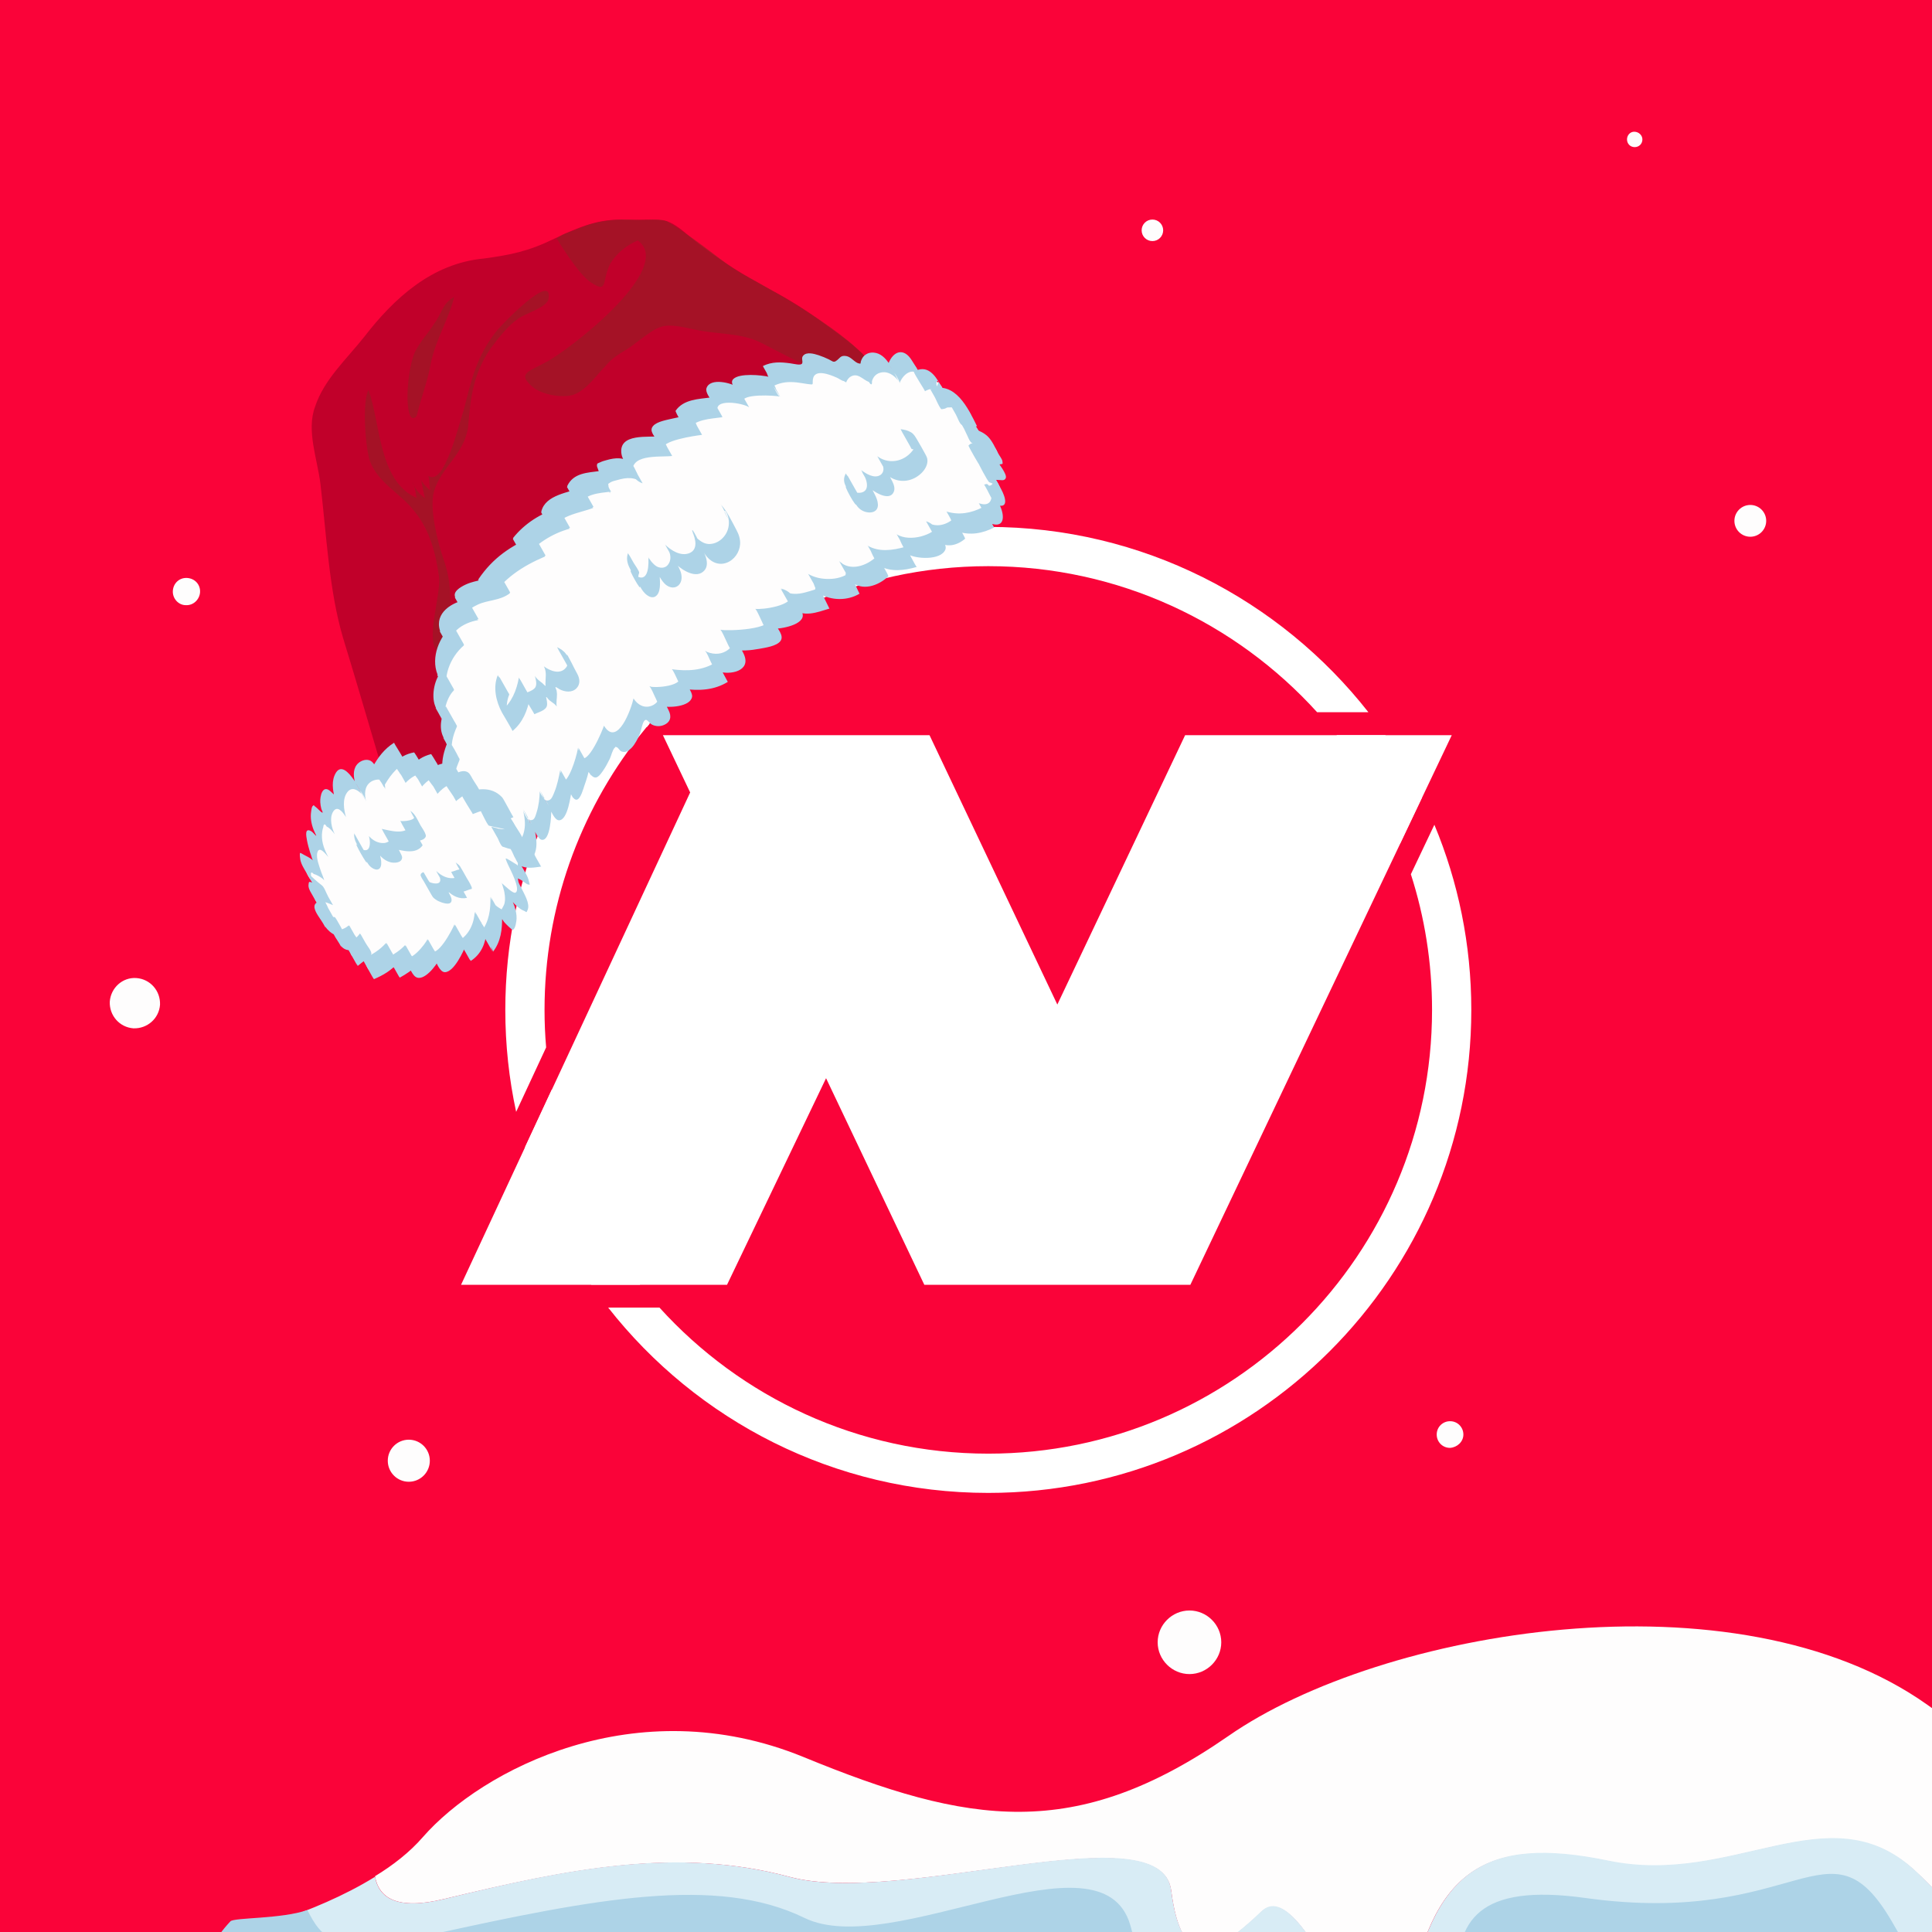 <svg width="88" height="88" viewBox="0 0 88 88" fill="none" xmlns="http://www.w3.org/2000/svg">
<g clip-path="url(#clip0_7316_69254)">
<rect width="88" height="88" fill="white"/>
<rect width="88" height="88" fill="#FA0339"/>
<g filter="url(#filter0_d_7316_69254)">
<path d="M45.015 22C32.884 22 23.016 31.87 23.016 44.001C23.016 45.593 23.186 47.147 23.51 48.644L24.876 45.708C24.827 45.145 24.803 44.576 24.803 44.001C24.803 39.32 26.403 35.006 29.082 31.576C29.201 31.424 29.322 31.274 29.444 31.126C29.49 31.071 29.535 31.016 29.581 30.962C29.73 30.787 29.883 30.612 30.04 30.441C33.739 26.358 39.083 23.788 45.015 23.788C50.949 23.788 56.292 26.358 59.993 30.441H62.329C58.298 25.306 52.035 22 45.015 22ZM65.334 35.566L64.263 37.82C64.89 39.768 65.228 41.845 65.228 44.001C65.228 55.146 56.161 64.212 45.015 64.212C39.083 64.212 33.737 61.642 30.038 57.559H27.702C31.732 62.696 37.995 66 45.015 66C57.146 66 67.016 56.132 67.016 44.001C67.016 41.014 66.417 38.165 65.334 35.566ZM25.13 47.634L23.917 50.241C24.587 52.506 25.614 54.62 26.932 56.516H29.155C27.147 53.976 25.734 50.944 25.13 47.634ZM63.099 31.484H60.876C62.061 32.981 63.036 34.648 63.764 36.443L64.771 34.323C64.283 33.333 63.725 32.384 63.099 31.484Z" fill="white"/>
<path d="M29.455 31.128L29.378 30.964H29.593C29.546 31.017 29.502 31.073 29.455 31.128Z" fill="white"/>
<path d="M66.125 31.488L64.774 34.328L63.767 36.448L54.219 56.521H42.102L37.626 47.111L33.115 56.521H21L23.92 50.246L25.133 47.639L31.436 34.095L30.195 31.488H42.339L48.16 43.755L53.98 31.488H66.125Z" fill="white"/>
</g>
<path d="M17.416 35.07C16.845 33.151 16.234 31.035 15.628 29.063C14.985 26.893 14.872 24.362 14.598 22.063C14.461 20.911 13.943 19.611 14.352 18.523C14.757 17.291 15.775 16.37 16.585 15.35C17.938 13.596 19.668 11.996 22.034 11.776C23.259 11.608 24.051 11.457 25.258 10.868C26.352 10.341 27.363 9.926 28.514 10.018C28.887 10.028 29.943 9.953 30.379 10.075C30.933 10.277 31.354 10.762 31.858 11.135C32.897 11.934 33.895 12.537 35.071 13.188C35.892 13.602 36.805 14.182 37.576 14.766C38.197 15.215 39.527 16.145 39.811 16.777C37.384 17.535 34.64 17.601 32.312 18.668C31.163 19.226 30.436 20.273 29.405 20.912C28.261 21.613 27.262 22.306 26.24 23.083C24.274 24.527 22.198 26.168 20.739 28.123C20.118 28.969 20.181 30.376 20.035 31.536C19.862 32.785 20.54 33.853 20.54 35.148C20.553 35.43 20.62 35.681 20.491 35.968C19.682 35.837 17.204 35.469 17.124 34.936" fill="#C1002A"/>
<g opacity="0.7">
<path d="M20.221 25.529C19.949 24.756 19.543 23.163 19.765 22.392C20.087 21.277 21.149 20.697 21.322 19.447C21.432 18.09 21.559 17.01 22.364 15.847C22.743 15.35 23.122 14.853 23.593 14.523C23.898 14.281 24.914 14.01 24.983 13.616C25.211 12.335 22.859 14.781 22.644 15.045C21.694 16.217 21.458 17.355 21.12 18.694C20.914 19.24 20.247 22.2 19.508 21.67C19.575 21.921 19.556 22.146 19.596 22.343C19.446 22.208 19.297 22.073 19.174 21.853C19.242 22.104 19.286 22.441 19.354 22.692C19.086 22.476 18.905 22.288 18.774 21.929C18.928 22.203 18.913 22.431 18.981 22.682C17.228 21.917 17.338 19.26 16.784 17.763C16.491 18.282 16.642 20.361 16.84 20.975C17.2 22.002 18.281 22.488 18.892 23.309C19.59 24.152 19.868 25.295 20 26.303C20.07 27.204 19.357 29.179 19.951 29.718C20.28 29.391 20.863 27.34 20.221 25.529Z" fill="#991A24"/>
</g>
<g opacity="0.7">
<path d="M18.982 18.936C19.176 18.112 19.483 17.364 19.618 16.567C19.855 15.429 20.445 14.53 20.685 13.531C20.125 13.839 20.145 14.261 19.766 14.757C19.5 15.191 19.25 15.402 18.961 15.921C18.613 16.471 18.392 18.541 18.727 19.003C18.871 19.122 18.982 18.936 18.982 18.936Z" fill="#991A24"/>
</g>
<g opacity="0.7">
<path d="M25.355 10.856C25.815 10.55 25.879 10.618 26.408 10.387C27.193 10.042 28.135 9.962 28.919 10.015C29.504 10.056 30.115 9.913 30.443 10.117C32.144 11.179 32.976 12.039 33.945 12.551C35.027 13.125 38.919 15.293 39.721 16.673C37.517 17.309 36.546 16.562 34.702 15.631C33.762 15.136 32.652 15.246 31.638 15.007C30.134 14.681 30.111 14.767 28.975 15.607C28.477 16.023 28.026 16.129 27.592 16.657C27.127 17.131 26.697 17.798 26.077 17.994C25.567 18.132 24.672 17.974 24.259 17.623C23.542 17.008 24.084 16.928 24.809 16.527C25.789 16.058 30.798 12.223 29.052 10.952C28.514 11.175 28.072 11.56 27.806 11.994C27.385 12.804 27.728 13.405 26.898 12.853C26.308 12.457 25.355 10.856 25.355 10.856Z" fill="#991A24"/>
</g>
<path d="M27.602 21.905C27.061 21.985 26.315 21.961 26.089 22.592C26.321 22.61 26.58 22.683 26.78 22.647C26.192 22.901 25.023 23.038 24.911 23.746C25.079 23.652 25.507 23.635 25.707 23.595C25.001 23.768 24.08 24.345 23.623 24.958C23.91 24.945 24.224 24.986 24.592 24.857C23.412 25.361 22.797 25.7 22.047 26.832C22.356 26.734 22.753 26.659 22.98 26.538C22.483 26.954 22.047 26.832 21.513 27.055C21.176 27.238 20.428 27.725 21.543 27.759C20.86 27.847 19.998 28.392 20.291 29.168C20.459 29.074 20.746 29.061 20.879 28.914C20.272 29.392 19.863 30.48 20.179 31.171C20.202 31.086 20.37 30.992 20.425 30.961C19.928 31.377 19.757 33.276 20.556 32.619C20.322 33.107 20.136 34.074 20.682 34.134C20.526 34.506 20.37 34.882 20.391 35.303C20.532 35.294 20.622 35.321 20.764 35.312C20.702 35.85 21.006 36.258 21.507 35.982C21.701 36.453 21.743 37.438 22.441 36.983C22.58 37.484 23.049 38.449 23.38 37.477C23.374 37.983 23.536 38.4 23.922 38.692C24.25 38.366 24.194 37.752 24.09 37.303C24.608 38.604 24.847 36.96 24.853 36.453C25.34 37.7 25.692 35.993 25.785 35.51C25.962 36.854 26.529 34.884 26.598 34.485C26.748 35.915 27.684 33.815 27.785 33.474C28.377 34.519 29.039 32.715 29.132 32.231C29.66 33.164 30.988 32.149 29.852 31.69C30.493 31.916 31.983 31.313 30.879 30.912C31.597 31.021 32.312 30.987 32.895 30.594C32.746 30.459 32.592 30.185 32.388 30.082C33.359 30.63 34.387 29.342 33.087 29.12C34.014 29.332 36.592 28.709 34.678 28.173C35.255 28.286 37.232 27.636 35.837 27.248C36.318 27.706 36.961 27.424 37.525 27.256C37.399 27.036 37.3 26.731 37.064 26.573C37.536 26.892 38.423 26.907 38.897 26.577C38.771 26.357 38.704 26.106 38.499 26.002C38.921 26.491 39.799 26.224 40.206 25.786C40.057 25.651 39.934 25.431 39.785 25.297C40.257 25.616 40.94 25.527 41.504 25.358C41.323 25.17 41.287 24.973 41.106 24.784C41.814 25.26 43.614 24.556 42.455 24.186C42.785 24.509 43.382 24.398 43.71 24.072C43.592 23.992 43.498 23.83 43.38 23.749C43.934 23.951 44.53 23.837 45.032 23.56L44.85 23.371C45.554 23.704 45.603 22.884 45.209 22.453C45.264 22.422 45.095 22.516 45.095 22.516C45.885 22.876 45.603 21.733 44.821 21.512C45.15 21.186 45.08 21.513 45.518 21.383C45.833 21.101 44.497 20.682 44.388 20.745C44.661 20.45 44.551 20.835 45.443 20.67C45.332 20.083 44.499 20.037 44.027 19.718C44.2 19.767 44.487 19.755 44.66 19.804C44.466 19.333 44.049 18.987 43.558 18.897C43.88 19.081 43.908 18.996 44.249 18.952C43.992 18.373 43.284 17.897 42.641 18.178C43.442 18.171 42.696 16.852 41.889 17.366C41.906 16.492 41.057 16.02 40.726 16.996C40.442 16.36 39.519 16.291 39.439 17.052C39.076 16.675 38.495 16.419 38.288 16.965C37.848 16.704 36.563 16.115 36.805 17.061C36.204 17.033 35.618 16.776 35.003 17.116C35.153 17.25 35.134 17.474 35.283 17.609C34.934 17.51 32.818 17.524 33.876 18.095C33.309 17.614 31.861 17.903 32.664 18.545C32.122 18.625 31.322 18.633 31.033 19.156C31.292 19.228 31.442 19.363 31.728 19.35C31.387 19.394 28.915 19.815 30.369 20.315C29.973 20.39 29.219 20.227 28.917 20.464C28.447 20.795 28.413 21.391 29.022 21.558C28.632 21.123 27.954 21.354 27.421 21.573C27.484 21.685 27.56 22.075 27.528 22.021" fill="#FEFDFD"/>
<path d="M27.349 21.451C26.759 21.53 26.116 21.536 25.836 22.139C25.811 22.192 26.294 23.036 26.347 23.041C26.579 23.067 26.8 23.11 27.038 23.096C26.866 22.795 26.699 22.494 26.527 22.194C25.907 22.442 24.847 22.528 24.658 23.292C24.639 23.377 25.18 24.19 25.169 24.195C25.418 24.092 25.696 24.088 25.965 24.044C25.793 23.743 25.626 23.442 25.454 23.142C24.646 23.361 23.886 23.852 23.37 24.504C23.351 24.529 23.84 25.409 23.881 25.407C24.216 25.399 24.524 25.404 24.85 25.305C24.678 25.005 24.511 24.704 24.339 24.403C23.262 24.865 22.456 25.403 21.794 26.379C21.76 26.425 22.304 27.281 22.304 27.281C22.618 27.187 22.938 27.124 23.238 26.987C23.066 26.686 22.899 26.385 22.727 26.084C22.312 26.396 21.875 26.39 21.403 26.549C21.201 26.617 20.783 26.809 20.72 27.036C20.659 27.239 20.95 27.576 21.04 27.738C21.252 28.108 21.337 28.179 21.8 28.207C21.629 27.907 21.461 27.606 21.29 27.305C20.584 27.419 19.792 27.916 20.038 28.714C20.068 28.808 20.537 29.625 20.549 29.616C20.75 29.533 20.962 29.5 21.136 29.363C20.965 29.062 20.797 28.761 20.626 28.46C20.006 28.995 19.62 29.93 19.926 30.717C19.973 30.838 20.481 31.557 20.436 31.62C20.507 31.52 20.577 31.472 20.683 31.41C20.511 31.109 20.344 30.808 20.172 30.508C19.793 30.873 19.63 31.671 19.821 32.158C19.931 32.443 20.123 32.754 20.296 33.007C20.451 33.237 20.577 33.249 20.818 33.072C20.646 32.771 20.479 32.47 20.307 32.169C20.114 32.607 19.971 33.122 20.192 33.571C20.343 33.881 20.57 34.501 20.944 34.59C20.772 34.289 20.605 33.989 20.433 33.688C20.274 34.072 20.146 34.438 20.142 34.857C20.144 34.948 20.596 35.758 20.653 35.759C20.778 35.76 20.9 35.768 21.026 35.769C20.854 35.468 20.687 35.167 20.515 34.867C20.489 35.315 20.718 35.628 20.935 36.005C21.142 36.364 21.301 36.653 21.77 36.442C21.598 36.142 21.431 35.841 21.259 35.54C21.423 35.98 21.532 36.385 21.763 36.801C21.984 37.195 22.159 37.754 22.703 37.447C22.532 37.146 22.364 36.845 22.193 36.545C22.334 37.026 22.607 37.468 22.864 37.9C23.12 38.335 23.408 38.553 23.639 37.941C23.467 37.641 23.3 37.34 23.128 37.039C23.15 37.675 23.481 38.21 23.816 38.74C23.874 38.836 23.947 38.983 24.048 39.041C24.13 39.192 24.203 39.195 24.264 39.06C24.312 38.99 24.348 38.916 24.372 38.835C24.489 38.493 24.422 38.11 24.349 37.768C24.177 37.467 24.01 37.166 23.838 36.866C23.96 37.153 24.122 37.427 24.276 37.697C24.348 37.824 24.511 38.248 24.697 38.254C25.07 38.267 25.106 37.153 25.112 36.914C24.94 36.613 24.773 36.312 24.601 36.012C24.728 36.311 24.898 36.592 25.061 36.877C25.133 37.004 25.277 37.374 25.474 37.363C25.865 37.336 25.991 36.248 26.044 35.974C25.872 35.673 25.704 35.373 25.533 35.072C25.586 35.415 25.738 35.657 25.905 35.958C25.973 36.074 26.101 36.465 26.28 36.422C26.452 36.38 26.574 35.911 26.619 35.781C26.716 35.512 26.801 35.232 26.853 34.95C26.681 34.649 26.514 34.348 26.342 34.048C26.394 34.447 26.655 35.021 26.927 35.308C27.151 35.546 27.301 35.342 27.465 35.109C27.585 34.938 27.683 34.749 27.777 34.56C27.831 34.454 27.902 34.143 27.994 34.066C28.106 33.975 27.937 33.989 28.102 34.039C28.156 34.056 28.229 34.195 28.295 34.223C28.486 34.303 28.626 34.203 28.759 34.072C28.931 33.895 29.046 33.653 29.142 33.432C29.203 33.293 29.257 32.907 29.361 32.817C29.485 32.714 29.538 32.934 29.717 33.015C29.875 33.09 30.061 33.094 30.223 33.029C30.552 32.898 30.597 32.636 30.455 32.354C30.244 31.936 30.045 31.454 29.596 31.253C29.768 31.554 29.935 31.855 30.107 32.155C30.44 32.251 31.449 32.203 31.523 31.737C31.555 31.536 31.268 31.198 31.182 31.04C31.02 30.758 30.938 30.6 30.623 30.475C30.794 30.776 30.962 31.077 31.133 31.377C31.847 31.471 32.525 31.442 33.15 31.059C33.154 31.055 32.7 30.221 32.639 30.156C32.471 29.979 32.334 29.784 32.131 29.645C32.303 29.945 32.471 30.246 32.642 30.547C33.075 30.76 34.121 30.647 33.933 29.94C33.866 29.685 33.652 29.419 33.521 29.192C33.349 28.891 33.196 28.761 32.835 28.682C33.007 28.983 33.174 29.284 33.346 29.585C33.755 29.664 34.19 29.626 34.594 29.551C34.855 29.503 35.368 29.433 35.545 29.203C35.733 28.957 35.414 28.633 35.288 28.41C35.057 28.001 34.9 27.875 34.422 27.736C34.594 28.036 34.761 28.337 34.933 28.638C35.304 28.692 36.392 28.552 36.55 28.128C36.634 27.908 36.365 27.609 36.261 27.428C36.067 27.084 35.977 26.927 35.581 26.806C35.651 26.826 35.794 27.192 35.831 27.262C35.903 27.389 35.973 27.616 36.092 27.713C36.607 28.14 37.207 27.894 37.78 27.72C37.776 27.717 37.775 27.709 37.771 27.705C37.502 27.187 37.256 26.528 36.808 26.136C36.98 26.437 37.147 26.738 37.319 27.038C37.864 27.361 38.605 27.373 39.152 27.041C39.148 27.038 39.147 27.03 39.143 27.026C38.905 26.562 38.674 25.878 38.243 25.565C38.493 25.745 38.53 26.245 38.754 26.467C39.252 26.956 40.021 26.679 40.461 26.251C40.491 26.221 40.015 25.412 39.95 25.349C39.803 25.19 39.676 25.018 39.529 24.859C39.7 25.16 39.868 25.461 40.039 25.762C40.576 26.073 41.185 25.985 41.759 25.823C41.723 25.833 41.309 25.001 41.248 24.921C41.104 24.738 40.994 24.53 40.85 24.347C41.021 24.648 41.189 24.948 41.361 25.249C41.717 25.459 42.842 25.536 43.056 25.041C43.145 24.837 42.902 24.568 42.803 24.395C42.627 24.082 42.55 23.872 42.194 23.745C42.269 23.773 42.403 24.127 42.444 24.201C42.516 24.328 42.586 24.555 42.705 24.651C43.1 24.971 43.599 24.85 43.961 24.537C43.98 24.52 43.514 23.695 43.45 23.635C43.335 23.53 43.235 23.417 43.12 23.312C43.291 23.613 43.459 23.913 43.63 24.214C44.207 24.395 44.752 24.299 45.282 24.025C45.274 24.029 44.836 23.186 44.771 23.123C44.711 23.058 44.651 22.998 44.59 22.934C44.762 23.235 44.929 23.536 45.101 23.836C45.829 24.108 45.746 23.388 45.511 22.963C45.383 22.728 45.256 22.488 45.113 22.262C45.028 22.123 45.007 21.981 44.835 22.079C44.859 22.065 45.259 22.95 45.346 22.981C45.983 23.226 45.79 22.632 45.609 22.296C45.345 21.813 45.123 21.273 44.561 21.075C44.733 21.375 44.9 21.676 45.072 21.977C45.253 21.819 45.243 21.863 45.441 21.86C45.571 21.856 45.765 21.932 45.816 21.762C45.866 21.583 45.468 21.085 45.383 20.947C45.177 20.608 44.554 20.203 44.127 20.303C44.299 20.604 44.466 20.905 44.638 21.206C44.817 21.028 44.938 21.144 45.166 21.167C45.271 21.176 45.405 21.18 45.505 21.158C45.689 21.116 45.676 21.172 45.658 21.002C45.644 20.907 45.517 20.747 45.476 20.666C45.336 20.415 45.212 20.104 45.005 19.893C44.687 19.569 44.153 19.501 43.767 19.273C43.938 19.573 44.106 19.874 44.277 20.175C44.408 20.199 44.663 20.272 44.795 20.236C44.93 20.2 44.932 20.367 44.84 20.106C44.763 19.895 44.609 19.689 44.496 19.497C44.207 18.988 43.909 18.595 43.301 18.451C43.363 18.468 43.515 18.841 43.551 18.907C43.609 19.007 43.704 19.3 43.812 19.358C44.079 19.493 44.215 19.457 44.503 19.413C44.499 19.409 44.499 19.401 44.494 19.397C44.099 18.6 43.506 17.332 42.381 17.737C42.448 17.713 42.791 18.649 42.892 18.639C43.58 18.587 43 17.812 42.838 17.527C42.572 17.06 42.228 16.594 41.629 16.925C41.8 17.225 41.968 17.526 42.139 17.827C42.121 17.306 41.797 16.827 41.521 16.397C41.172 15.844 40.702 15.967 40.466 16.555C40.624 16.837 40.786 17.114 40.944 17.395C40.699 16.948 40.415 16.112 39.801 16.061C39.635 16.046 39.475 16.096 39.357 16.21C39.3 16.269 39.263 16.331 39.231 16.409C39.171 16.552 39.241 16.58 39.122 16.555C38.934 16.518 38.773 16.257 38.548 16.218C38.266 16.171 38.263 16.327 38.068 16.45C37.959 16.516 37.902 16.444 37.752 16.369C37.602 16.298 37.448 16.232 37.291 16.181C37.089 16.117 36.743 16.01 36.581 16.203C36.482 16.317 36.583 16.45 36.536 16.552C36.486 16.663 36.165 16.57 35.998 16.549C35.553 16.487 35.16 16.471 34.751 16.67C34.755 16.67 35.209 17.5 35.261 17.572C35.288 17.611 35.319 17.649 35.345 17.687C35.173 17.386 35.006 17.085 34.834 16.785C35.014 17.228 35.252 17.68 35.538 18.066C35.366 17.765 35.198 17.465 35.027 17.164C34.674 17.081 33.677 16.985 33.398 17.268C33.23 17.438 33.484 17.697 33.583 17.867C33.742 18.148 33.841 18.386 34.126 18.552C33.87 18.404 33.86 17.831 33.615 17.65C33.34 17.443 32.345 17.183 32.18 17.679C32.118 17.866 32.341 18.136 32.422 18.278C32.567 18.533 32.688 18.805 32.914 19.002C32.742 18.702 32.575 18.401 32.403 18.1C31.821 18.178 31.134 18.183 30.772 18.711C30.746 18.748 31.217 19.593 31.283 19.613C31.523 19.694 31.723 19.794 31.978 19.807C31.807 19.506 31.639 19.205 31.468 18.905C31.195 18.941 30.923 18.997 30.655 19.06C30.4 19.123 29.939 19.19 29.753 19.397C29.555 19.616 29.791 19.833 29.917 20.056C30.125 20.423 30.21 20.621 30.619 20.772C30.448 20.471 30.28 20.17 30.108 19.87C29.574 19.937 28.148 19.703 28.308 20.686C28.346 20.922 28.542 21.166 28.66 21.37C28.831 21.671 28.929 21.892 29.273 22.019C29.198 21.992 29.064 21.641 29.023 21.564C28.946 21.429 28.877 21.222 28.762 21.113C28.432 20.806 28.025 20.842 27.612 20.962C27.524 20.987 27.428 21.012 27.346 21.053C27.204 21.121 27.202 21.086 27.189 21.202C27.181 21.278 27.329 21.517 27.263 21.572C27.202 21.624 27.824 22.432 27.774 22.474C27.824 22.432 27.718 22.211 27.715 22.155C27.713 21.988 27.654 22.083 27.793 21.979C27.879 21.918 28.023 21.894 28.122 21.864C28.532 21.744 28.939 21.708 29.272 22.015C29.101 21.715 28.933 21.414 28.762 21.113C28.571 21.041 28.463 20.991 28.351 20.806C28.518 21.103 28.686 21.4 28.853 21.693C28.539 20.628 30.049 20.841 30.619 20.768C30.494 20.783 30.257 19.921 30.108 19.866C29.964 19.814 29.762 19.755 29.677 19.616C29.844 19.913 30.011 20.21 30.178 20.503C30.043 20.061 31.701 19.843 31.978 19.807C31.846 19.827 31.626 18.911 31.468 18.905C31.212 18.892 31.008 18.792 30.772 18.711C30.944 19.011 31.111 19.312 31.283 19.613C31.648 19.085 32.332 19.085 32.914 19.002C32.83 19.015 32.502 18.186 32.403 18.1C32.322 18.029 32.266 17.973 32.205 17.885C32.376 18.185 32.544 18.486 32.715 18.787C32.42 18.115 33.855 18.353 34.122 18.552C33.95 18.252 33.782 17.951 33.611 17.65C33.514 17.592 33.426 17.541 33.349 17.454C33.411 17.562 33.475 17.674 33.542 17.782C33.533 17.766 33.528 17.755 33.519 17.739C33.624 17.932 33.732 18.121 33.836 18.314C33.748 17.917 35.295 18.009 35.529 18.063C35.377 18.028 35.124 17.302 35.019 17.16C34.992 17.122 34.961 17.084 34.935 17.046C35.106 17.346 35.274 17.647 35.446 17.948C35.266 17.504 35.028 17.052 34.742 16.667C34.914 16.967 35.082 17.268 35.253 17.569C35.596 17.405 35.918 17.378 36.296 17.419C36.459 17.438 36.615 17.468 36.778 17.491C37.096 17.528 36.995 17.538 37.025 17.285C37.091 16.767 37.822 17.074 38.112 17.2C38.204 17.239 38.335 17.343 38.433 17.357C38.471 17.375 38.504 17.396 38.542 17.418C38.573 17.325 38.629 17.246 38.706 17.181C39.06 16.933 39.288 17.294 39.577 17.397C39.679 17.554 39.727 17.543 39.717 17.364C39.74 17.284 39.776 17.21 39.825 17.147C39.893 17.063 39.986 17.002 40.094 16.976C40.425 16.884 40.72 17.086 40.908 17.334C40.75 17.052 40.588 16.775 40.43 16.494C40.452 16.532 40.475 16.575 40.493 16.613C40.562 16.737 41.014 17.344 40.972 17.454C41.159 16.984 41.65 16.66 41.983 17.227C41.824 16.945 41.666 16.663 41.508 16.382C41.583 16.561 41.613 16.722 41.62 16.917C41.622 17.017 42.151 17.81 42.131 17.819C42.523 17.601 42.706 17.754 43.036 17.941C42.287 17.515 42.897 17.085 42.698 17.551C42.641 17.69 42.509 17.717 42.372 17.726C42.544 18.026 42.711 18.327 42.883 18.628C43.303 18.475 43.709 18.563 44.053 18.837C44.121 18.893 44.178 18.966 44.245 19.021C44.445 19.249 44.314 19.081 43.852 18.519C43.819 18.524 43.783 18.531 43.752 18.541C43.568 18.515 43.477 18.541 43.293 18.448C43.465 18.749 43.632 19.05 43.804 19.35C44.23 19.453 44.576 19.683 44.801 20.06C44.642 19.779 44.484 19.497 44.326 19.216C44.423 19.425 44.321 19.34 44.142 19.318C44.011 19.302 43.886 19.298 43.754 19.27C43.812 19.282 43.972 19.663 44.004 19.725C44.067 19.833 44.152 20.107 44.265 20.176C44.693 20.433 45.252 20.5 45.582 20.891C45.451 20.663 45.325 20.44 45.194 20.212C45.212 20.247 45.235 20.286 45.253 20.321C45.212 20.243 45.171 20.17 45.13 20.093C45.216 20.383 44.641 20.241 44.438 20.217C44.279 20.199 44.248 20.161 44.114 20.292C44.095 20.313 44.605 21.2 44.625 21.195C44.944 21.12 45.577 21.425 45.778 21.66C45.61 21.363 45.443 21.07 45.276 20.773C45.373 20.971 45.072 20.957 44.959 20.952C44.748 20.94 44.744 20.889 44.548 21.06C44.54 21.064 44.989 21.938 45.059 21.962C45.228 22.02 45.335 22.109 45.482 22.2C45.702 22.438 45.628 22.283 45.264 21.735C45.283 21.789 45.29 21.841 45.294 21.896C45.166 22.123 45.136 22.18 44.822 22.06C44.993 22.36 45.161 22.661 45.333 22.962C45.466 22.886 45.42 22.869 45.534 23.018C45.389 22.759 45.241 22.505 45.096 22.247C45.119 22.289 45.141 22.332 45.164 22.374C45.141 22.328 45.118 22.285 45.091 22.239C45.264 22.695 45.136 23.125 44.573 22.915C44.648 22.943 44.782 23.293 44.822 23.371C44.904 23.509 44.971 23.701 45.084 23.821C45.144 23.886 45.205 23.946 45.265 24.01C45.093 23.709 44.926 23.408 44.754 23.108C44.224 23.378 43.679 23.474 43.102 23.297C43.172 23.317 43.315 23.683 43.352 23.753C43.429 23.887 43.498 24.099 43.613 24.203C43.729 24.308 43.828 24.422 43.944 24.526C43.772 24.226 43.605 23.925 43.433 23.624C43.075 23.936 42.573 24.054 42.178 23.738C42.349 24.039 42.517 24.34 42.688 24.64C42.821 24.689 42.945 24.733 43.036 24.839C42.877 24.558 42.715 24.28 42.557 23.999C42.675 24.219 42.055 24.407 41.952 24.433C41.581 24.527 41.164 24.532 40.829 24.332C40.921 24.387 41.024 24.691 41.078 24.788C41.16 24.934 41.235 25.105 41.34 25.238C41.484 25.421 41.593 25.63 41.738 25.813C41.566 25.512 41.399 25.211 41.227 24.91C40.654 25.068 40.044 25.16 39.508 24.849C39.6 24.903 39.703 25.208 39.757 25.304C39.838 25.443 39.906 25.634 40.019 25.755C40.166 25.913 40.293 26.085 40.44 26.244C40.269 25.943 40.101 25.642 39.929 25.342C39.49 25.774 38.717 26.047 38.222 25.558C38.394 25.859 38.562 26.16 38.733 26.46C38.813 26.504 38.877 26.568 38.926 26.644C38.863 26.537 38.8 26.425 38.733 26.317C38.614 25.95 38.539 25.91 38.511 26.199C38.433 26.239 38.35 26.272 38.266 26.297C38.107 26.346 37.943 26.368 37.777 26.37C37.425 26.378 37.089 26.307 36.787 26.129C37.039 26.278 37.072 26.834 37.298 27.032C37.391 27.098 37.469 27.181 37.527 27.277C37.464 27.169 37.401 27.057 37.334 26.95C37.238 26.633 37.167 26.601 37.126 26.851C37.042 26.875 36.959 26.904 36.875 26.929C36.728 26.97 36.585 27.014 36.432 27.035C36.095 27.079 35.821 27.027 35.557 26.808C35.728 27.108 35.896 27.409 36.068 27.71C36.232 27.76 36.405 27.81 36.522 27.942C36.378 27.684 36.229 27.43 36.084 27.171C36.093 27.187 36.098 27.198 36.107 27.214C36.084 27.167 36.061 27.125 36.034 27.078C36.154 27.59 34.716 27.778 34.398 27.733C34.451 27.742 34.615 28.131 34.647 28.189C34.693 28.27 34.814 28.609 34.909 28.639C35.119 28.703 35.438 28.771 35.572 28.971C35.404 28.674 35.237 28.377 35.07 28.084C35.296 28.692 33.13 28.749 32.807 28.684C32.864 28.697 33.025 29.078 33.056 29.14C33.097 29.209 33.232 29.572 33.318 29.59C33.539 29.637 33.733 29.697 33.873 29.88C33.706 29.583 33.539 29.29 33.372 28.993C33.505 29.26 33.306 29.519 33.075 29.657C32.766 29.838 32.416 29.803 32.107 29.65C32.195 29.693 32.307 30.017 32.357 30.105C32.425 30.221 32.5 30.476 32.618 30.556C32.825 30.695 32.958 30.891 33.126 31.068C32.955 30.767 32.787 30.466 32.615 30.166C31.991 30.549 31.313 30.578 30.599 30.484C30.648 30.489 30.821 30.886 30.848 30.94C30.898 31.029 31.006 31.349 31.11 31.391C31.251 31.45 31.384 31.506 31.48 31.628C31.308 31.327 31.141 31.026 30.969 30.726C31.203 31.262 29.857 31.349 29.577 31.266C29.643 31.286 29.79 31.652 29.826 31.722C29.881 31.818 29.984 32.123 30.088 32.172C30.242 32.243 30.367 32.315 30.472 32.444C30.327 32.186 30.179 31.932 30.034 31.673C30.043 31.693 30.056 31.712 30.066 31.735C30.043 31.689 30.02 31.646 29.993 31.6C30.076 31.842 29.919 32.051 29.689 32.144C29.354 32.279 29.044 32.107 28.865 31.826C28.861 31.823 28.857 31.815 28.856 31.811C28.755 32.287 28.126 34.038 27.519 33.069C27.514 33.066 27.51 33.058 27.51 33.054C27.434 33.29 26.772 34.879 26.437 34.484C26.568 34.712 26.694 34.935 26.825 35.163C26.816 35.147 26.807 35.128 26.798 35.113C26.839 35.19 26.88 35.263 26.921 35.34C26.873 35.22 26.854 35.101 26.838 34.975C26.822 34.836 26.657 34.643 26.589 34.519C26.544 34.438 26.313 34.161 26.327 34.069C26.266 34.395 26.168 34.719 26.044 35.03C26.03 35.07 25.758 35.724 25.641 35.524C25.799 35.805 25.957 36.087 26.115 36.368C26.068 36.248 26.044 36.126 26.024 35.995C26.004 35.853 25.843 35.667 25.775 35.54C25.73 35.459 25.499 35.181 25.514 35.089C25.448 35.423 25.38 35.77 25.249 36.085C25.206 36.187 25.141 36.382 25.035 36.436C24.693 36.608 24.655 35.897 25.097 36.935C25.031 36.779 24.929 36.63 24.847 36.479C24.789 36.379 24.585 36.148 24.586 36.029C24.577 36.356 24.541 36.701 24.438 37.014C24.41 37.099 24.365 37.289 24.275 37.334C23.956 37.492 23.911 36.802 24.334 37.789C24.207 37.493 23.89 37.193 23.823 36.886C23.89 37.189 23.946 37.517 23.879 37.828C23.86 37.916 23.815 38.118 23.738 38.179C23.677 38.314 23.608 38.306 23.522 38.16C23.441 38.081 23.371 37.993 23.313 37.897C23.48 38.194 23.647 38.487 23.814 38.784C23.672 38.509 23.634 38.265 23.624 37.962C23.621 37.839 23.434 37.619 23.375 37.507C23.338 37.445 23.089 37.121 23.113 37.056C23.008 37.325 22.954 37.44 22.687 37.448C22.654 37.434 22.625 37.416 22.603 37.389C22.421 37.193 22.494 37.336 22.814 37.823C22.796 37.708 22.723 37.581 22.688 37.468C22.658 37.374 22.174 36.566 22.178 36.566C21.935 36.703 21.738 36.731 21.566 36.49C21.711 36.748 21.86 37.003 22.004 37.261C21.991 37.234 21.977 37.211 21.959 37.184C21.982 37.231 22.005 37.273 22.032 37.319C21.911 37.047 21.857 36.752 21.755 36.471C21.721 36.377 21.26 35.56 21.245 35.569C20.977 35.688 20.75 35.697 20.58 35.421C20.748 35.718 20.915 36.014 21.082 36.307C21.015 36.132 21.002 35.981 21.011 35.798C21.014 35.71 20.553 34.896 20.501 34.895C20.375 34.895 20.253 34.886 20.128 34.886C20.299 35.186 20.467 35.487 20.639 35.788C20.642 35.369 20.77 35.003 20.929 34.619C20.954 34.558 20.48 33.729 20.419 33.717C20.312 33.691 20.221 33.665 20.163 33.56C20.321 33.842 20.479 34.124 20.638 34.405C20.487 33.984 20.632 33.497 20.807 33.104C20.854 32.998 20.239 32.245 20.297 32.202C20.146 32.314 19.973 32.412 19.833 32.233C20.001 32.53 20.168 32.823 20.335 33.12C20.097 32.656 20.309 31.799 20.673 31.446C20.719 31.404 20.135 30.558 20.162 30.544C20.057 30.606 19.987 30.654 19.916 30.754C20.087 31.055 20.255 31.355 20.426 31.656C20.121 30.869 20.507 29.934 21.126 29.399C21.18 29.352 20.573 28.527 20.616 28.497C20.438 28.631 20.229 28.663 20.028 28.751C20.199 29.051 20.367 29.352 20.538 29.653C20.293 28.855 21.085 28.357 21.791 28.244C21.662 28.264 21.434 27.349 21.28 27.342C21.089 27.329 20.859 27.339 20.709 27.2C20.881 27.501 21.048 27.802 21.22 28.102C21.125 27.869 21.588 27.618 21.757 27.541C22.253 27.312 22.767 27.369 23.224 27.023C23.247 27.006 22.713 26.121 22.713 26.121C22.418 26.258 22.094 26.325 21.779 26.416C21.951 26.716 22.119 27.017 22.29 27.318C22.953 26.342 23.759 25.804 24.836 25.342C24.797 25.36 24.385 24.42 24.325 24.44C23.999 24.535 23.691 24.533 23.356 24.541C23.527 24.842 23.695 25.143 23.867 25.443C24.382 24.791 25.142 24.3 25.951 24.081C25.867 24.105 25.548 23.16 25.44 23.178C25.175 23.218 24.897 23.227 24.644 23.329C24.816 23.63 24.983 23.931 25.155 24.231C25.344 23.467 26.403 23.38 27.024 23.133C26.965 23.156 26.61 22.224 26.513 22.23C26.279 22.244 26.055 22.206 25.822 22.175C25.994 22.476 26.161 22.777 26.333 23.078C26.617 22.475 27.256 22.469 27.846 22.39C27.74 22.373 27.482 21.436 27.349 21.451Z" fill="#ADD3E7"/>
<path d="M22.675 30.749C22.444 31.297 22.592 31.95 22.865 32.456C22.906 32.533 23.359 33.283 23.343 33.296C23.81 32.914 24.032 32.355 24.136 31.779C23.964 31.478 23.797 31.177 23.625 30.876C23.614 31.16 23.799 31.36 23.832 31.629C23.841 31.728 24.354 32.527 24.342 32.532C24.519 32.437 24.87 32.365 24.914 32.135C24.926 32.071 24.918 31.999 24.91 31.936C24.903 31.893 24.893 31.849 24.886 31.806C24.884 31.77 24.858 31.74 24.891 31.75C24.911 31.757 24.974 31.853 24.995 31.867C25.029 31.901 25.067 31.931 25.11 31.96C25.194 32.023 25.291 32.081 25.349 32.169C25.353 32.173 25.357 32.181 25.358 32.185C25.326 31.995 25.372 31.809 25.369 31.618C25.365 31.562 25.362 31.507 25.351 31.452C25.345 31.42 25.294 31.324 25.302 31.307C25.316 31.279 25.309 31.291 25.363 31.32C25.405 31.341 25.447 31.37 25.489 31.396C25.731 31.521 26.053 31.562 26.259 31.35C26.442 31.16 26.411 30.907 26.293 30.691C26.134 30.393 25.977 30.072 25.783 29.792C25.681 29.647 25.534 29.552 25.372 29.478C25.384 29.485 25.448 29.617 25.444 29.613C25.503 29.721 25.562 29.825 25.625 29.933C25.684 30.041 25.747 30.145 25.806 30.253C25.824 30.28 25.857 30.37 25.882 30.384C25.986 30.43 26.091 30.488 26.176 30.562C26.215 30.596 26.241 30.634 26.275 30.668C25.881 29.878 25.741 29.631 25.856 29.936C25.861 29.955 25.866 29.975 25.871 29.994C25.904 30.136 25.872 30.285 25.786 30.402C25.523 30.748 25.051 30.561 24.772 30.35C24.776 30.354 24.776 30.362 24.781 30.366C24.913 30.625 24.84 30.888 24.844 31.163C24.845 31.179 24.856 31.23 24.849 31.242C24.83 31.263 24.853 31.242 24.823 31.224C24.782 31.203 24.742 31.145 24.699 31.112C24.576 31.015 24.454 30.935 24.373 30.8C24.369 30.797 24.364 30.789 24.364 30.785C24.402 30.946 24.486 31.204 24.353 31.347C24.231 31.478 24 31.532 23.843 31.613C24.014 31.913 24.182 32.214 24.353 32.515C24.325 32.246 24.14 32.049 24.147 31.762C24.15 31.738 24.079 31.635 24.074 31.627C24.015 31.519 23.956 31.415 23.893 31.307C23.834 31.199 23.772 31.095 23.713 30.987C23.699 30.964 23.629 30.876 23.636 30.856C23.533 31.432 23.315 31.991 22.844 32.373C23.002 32.655 23.164 32.932 23.322 33.214C23.073 32.758 22.99 32.117 23.197 31.635C23.2 31.623 23.119 31.492 23.124 31.5C23.065 31.392 23.006 31.288 22.943 31.18C22.884 31.072 22.821 30.968 22.762 30.86C22.742 30.865 22.667 30.762 22.675 30.749Z" fill="#ADD3E7"/>
<path d="M28.606 25.189C28.519 25.421 28.569 25.657 28.679 25.87C28.812 26.141 28.973 26.402 29.122 26.661C29.19 26.78 29.258 26.9 29.353 27.002C29.469 27.126 29.668 27.27 29.844 27.172C30.114 27.016 30.064 26.513 30.05 26.267C29.892 25.986 29.729 25.708 29.571 25.427C29.73 25.716 29.889 26.006 30.055 26.287C30.131 26.414 30.211 26.537 30.326 26.633C30.496 26.771 30.734 26.82 30.907 26.659C31.079 26.493 31.071 26.227 30.994 26.02C30.917 25.813 30.788 25.622 30.68 25.433C30.558 25.221 30.448 24.992 30.291 24.802C30.462 25.103 30.63 25.404 30.802 25.705C31.085 25.979 31.736 26.39 32.088 25.979C32.244 25.799 32.208 25.538 32.135 25.331C32.116 25.276 32.092 25.222 32.065 25.168C31.45 23.801 31.454 24.088 31.627 24.401C31.663 24.466 31.7 24.536 31.74 24.601C31.862 24.813 31.976 25.037 32.109 25.241C32.323 25.567 32.687 25.776 33.084 25.637C33.441 25.513 33.683 25.16 33.71 24.795C33.728 24.555 33.65 24.333 33.536 24.124C33.323 23.73 33.123 23.284 32.808 22.952C32.911 23.061 32.984 23.272 33.057 23.407C33.138 23.546 33.206 23.737 33.319 23.858C33.383 23.922 33.436 23.995 33.492 24.063C32.789 23.188 33.003 23.116 33.127 23.431C33.142 23.466 33.152 23.501 33.162 23.533C33.198 23.662 33.21 23.797 33.193 23.929C33.167 24.17 33.047 24.396 32.862 24.559C32.697 24.704 32.48 24.792 32.256 24.778C31.707 24.738 31.325 23.809 32.006 25.059C31.865 24.801 31.637 24.44 31.536 24.235C31.688 24.54 31.806 25.043 31.387 25.2C30.991 25.347 30.553 25.062 30.287 24.799C30.394 24.904 30.464 25.123 30.536 25.254C30.618 25.401 30.688 25.572 30.797 25.705C30.823 25.735 30.846 25.766 30.868 25.796C30.737 25.569 30.61 25.345 30.48 25.118C30.486 25.157 30.509 25.204 30.52 25.247C30.536 25.322 30.541 25.405 30.529 25.482C30.512 25.602 30.45 25.721 30.35 25.795C30.248 25.865 30.124 25.876 30.004 25.839C29.926 25.816 29.858 25.768 29.799 25.716C29.769 25.69 29.739 25.66 29.713 25.63C29.695 25.611 29.678 25.588 29.66 25.569C29.452 25.262 29.57 25.475 30.01 26.206C29.915 26.036 29.819 25.862 29.724 25.693C29.679 25.612 29.536 25.453 29.531 25.365C29.547 25.627 29.57 26.495 29.058 26.27C28.984 26.238 28.92 26.186 28.864 26.13C28.83 26.1 28.803 26.062 28.773 26.028C28.509 25.733 29.295 27.125 29.134 26.664C29.067 26.473 29.039 26.287 29.113 26.095C29.137 26.03 28.9 25.706 28.863 25.64C28.804 25.532 28.742 25.428 28.683 25.32C28.669 25.301 28.599 25.205 28.606 25.189Z" fill="#ADD3E7"/>
<path d="M38.529 21.561C38.411 21.768 38.422 21.954 38.532 22.159C38.691 22.46 38.844 22.79 39.05 23.065C39.107 23.137 39.176 23.201 39.26 23.248C39.549 23.414 40.012 23.386 39.987 22.965C39.978 22.811 39.917 22.663 39.848 22.527C39.66 22.148 39.444 21.778 39.22 21.421C39.388 21.718 39.555 22.015 39.722 22.308C39.942 22.478 40.537 22.817 40.711 22.401C40.778 22.241 40.711 22.062 40.638 21.915C40.509 21.663 40.361 21.417 40.221 21.17C40.14 21.032 40.064 20.901 39.959 20.779C40.131 21.08 40.298 21.381 40.47 21.682C40.902 22.003 41.466 21.965 41.879 21.63C42.041 21.501 42.181 21.322 42.229 21.119C42.249 21.035 42.251 20.943 42.226 20.857C42.211 20.806 42.184 20.759 42.161 20.713C42.033 20.473 41.898 20.238 41.759 20.003C41.682 19.877 41.619 19.761 41.485 19.685C41.346 19.602 41.182 19.567 41.02 19.549C41.024 19.549 41.101 19.7 41.092 19.684C41.151 19.792 41.21 19.896 41.273 20.004C41.332 20.112 41.395 20.216 41.454 20.324C41.467 20.343 41.514 20.452 41.53 20.455C41.669 20.471 41.812 20.498 41.937 20.559C42.012 20.594 42.126 20.675 42.153 20.717C41.999 20.444 41.841 20.166 41.687 19.892C41.869 20.232 41.536 20.626 41.268 20.806C40.859 21.077 40.353 21.071 39.964 20.783C39.985 20.798 40.032 20.911 40.036 20.918C40.095 21.026 40.154 21.131 40.217 21.238C40.299 21.385 40.37 21.56 40.478 21.689C40.522 21.742 40.566 21.796 40.605 21.853C40.208 21.079 40.068 20.837 40.186 21.117C40.191 21.132 40.2 21.148 40.205 21.163C40.229 21.23 40.241 21.297 40.241 21.369C40.239 21.476 40.193 21.575 40.099 21.636C39.822 21.816 39.44 21.575 39.224 21.409C39.245 21.423 39.288 21.532 39.296 21.544C39.346 21.633 39.392 21.718 39.441 21.802C39.536 21.968 39.623 22.134 39.725 22.296C39.935 22.63 39.209 21.294 39.396 21.725C39.41 21.756 39.42 21.788 39.434 21.819C39.458 21.881 39.474 21.944 39.482 22.007C39.495 22.098 39.493 22.194 39.453 22.276C39.381 22.42 39.209 22.462 39.054 22.443C38.879 22.425 38.708 22.336 38.591 22.207C38.288 21.871 39.094 23.321 38.989 22.917C38.978 22.874 38.968 22.831 38.965 22.783C38.962 22.672 39.001 22.566 39.056 22.467C39.059 22.459 38.978 22.32 38.983 22.331C38.924 22.224 38.865 22.119 38.802 22.012C38.743 21.903 38.68 21.799 38.621 21.691C38.596 21.677 38.521 21.574 38.529 21.561Z" fill="#ADD3E7"/>
<path d="M17.216 35.401C17.427 34.998 17.751 34.532 18.198 34.287C18.21 34.569 18.255 34.905 18.212 35.218C18.432 34.954 18.765 34.771 19.106 34.727C19.055 34.898 19.068 35.18 18.963 35.381C19.182 35.117 19.483 34.88 19.884 34.805C19.81 35.06 19.854 35.396 19.666 35.718C19.964 35.338 20.41 35.092 20.878 35.268C20.718 35.501 20.672 35.814 20.511 36.047C21.447 35.242 22.119 35.521 21.282 36.631C21.929 36.349 22.667 36.23 23.12 36.773C22.783 36.956 22.414 36.946 22.022 37.161C22.372 37.26 23.408 37.41 23.57 37.822C23.737 38.378 23.105 38.296 22.637 38.117C23.301 38.257 23.918 38.567 24.394 39.025C24.053 39.069 23.743 39.167 23.421 38.983C23.633 39.225 23.85 39.611 23.863 39.893C23.713 39.758 23.509 39.655 23.305 39.552C23.439 40.054 23.896 40.596 23.745 41.111C23.54 41.008 23.25 40.882 23.092 40.604C23.254 41.021 23.389 41.519 23.091 41.899C22.879 41.657 22.651 41.639 22.607 41.302C22.632 41.867 22.544 42.49 22.192 42.901C22.093 42.596 21.935 42.322 21.895 41.986C21.888 42.493 21.627 43.07 21.18 43.316C21.113 43.064 20.955 42.791 20.974 42.563C20.767 43.109 19.751 44.675 19.743 43.237C19.513 43.868 18.259 44.628 18.723 43.509C18.504 43.773 18.226 43.925 17.948 44.081C17.88 43.83 17.762 43.749 17.859 43.408C17.576 43.744 17.339 43.909 16.774 44.15C16.526 43.71 16.572 43.469 16.665 42.985C16.559 43.186 16.222 43.37 16.031 43.548C15.845 43.217 15.942 42.876 16.161 42.612C15.809 43.024 14.827 42.843 15.517 42.248C14.944 42.274 14 41.64 14.996 41.454C14.56 41.332 14.265 41.063 14.299 40.61C14.472 40.66 14.703 40.678 14.908 40.782C14.404 40.409 13.806 39.874 13.926 39.305C14.162 39.463 14.362 39.427 14.516 39.701C14.354 39.284 13.787 37.508 14.697 38.594C14.449 38.155 14.283 37.599 14.516 37.107C14.697 37.295 14.87 37.345 14.997 37.565C14.622 36.905 14.944 35.79 15.505 36.781C15.176 35.809 15.79 34.824 16.417 36.062C16.08 34.95 17.446 34.774 17.279 35.517" fill="#FEFDFD"/>
<path d="M17.469 35.85C17.713 35.402 18.006 35.01 18.451 34.736C18.279 34.436 18.112 34.135 17.94 33.834C17.959 34.148 17.981 34.453 17.955 34.766C17.939 34.91 18.534 35.592 18.466 35.668C18.717 35.398 18.995 35.246 19.359 35.177C19.188 34.876 19.02 34.575 18.849 34.275C18.801 34.496 18.794 34.716 18.705 34.929C18.645 35.076 19.303 35.734 19.216 35.831C19.477 35.536 19.75 35.353 20.137 35.254C19.965 34.954 19.797 34.653 19.626 34.352C19.556 34.667 19.557 34.97 19.409 35.266C19.336 35.409 20.007 36.067 19.919 36.168C20.241 35.794 20.633 35.572 21.131 35.718C20.96 35.417 20.792 35.116 20.62 34.815C20.473 35.063 20.401 35.342 20.254 35.594C20.195 35.697 20.83 36.445 20.764 36.496C20.977 36.324 21.637 35.779 21.889 36.155C21.718 35.854 21.55 35.553 21.379 35.253C21.487 35.573 21.201 35.937 21.025 36.178C20.988 36.232 21.551 37.075 21.535 37.08C22.159 36.82 22.867 36.683 23.373 37.223C23.201 36.922 23.034 36.621 22.862 36.32C22.508 36.489 22.118 36.536 21.764 36.708C21.804 36.69 22.181 37.588 22.275 37.61C22.768 37.737 23.443 37.784 23.783 38.203C23.616 37.906 23.449 37.613 23.281 37.316C23.619 37.957 22.669 37.767 22.379 37.664C22.551 37.965 22.718 38.266 22.89 38.566C23.559 38.722 24.143 39.014 24.647 39.474C24.476 39.174 24.308 38.873 24.137 38.572C23.791 38.62 23.488 38.682 23.163 38.53C23.246 38.569 23.367 38.901 23.413 38.986C23.494 39.132 23.565 39.303 23.674 39.436C23.845 39.665 23.798 39.553 23.529 39.11C23.506 39.064 23.483 39.021 23.456 38.975C23.494 39.061 23.597 39.234 23.587 39.334C23.576 39.49 23.612 39.412 23.479 39.348C23.445 39.334 23.07 39.078 23.039 39.103C23.016 39.125 23.136 39.373 23.145 39.396C23.211 39.547 23.742 40.52 23.479 40.659C23.369 40.718 22.986 40.334 22.914 40.278C22.77 40.171 22.836 40.124 22.889 40.328C22.915 40.43 22.953 40.527 22.972 40.63C23.008 40.831 23.036 41.104 22.921 41.286C22.818 41.452 22.898 41.447 22.718 41.342C22.613 41.28 22.519 41.182 22.437 41.1C22.464 41.142 22.491 41.188 22.513 41.231C22.491 41.196 22.473 41.161 22.45 41.123C22.595 41.381 22.74 41.64 22.884 41.894C22.874 41.847 22.859 41.8 22.848 41.749C22.81 41.596 22.675 41.432 22.598 41.293C22.535 41.185 22.34 40.97 22.337 40.843C22.354 41.411 22.282 41.974 21.921 42.441C22.093 42.742 22.261 43.043 22.432 43.343C22.325 43.039 22.195 42.748 22.135 42.428C22.106 42.283 21.958 42.104 21.886 41.973C21.831 41.877 21.619 41.638 21.624 41.522C21.595 42.058 21.378 42.553 20.91 42.852C21.081 43.152 21.249 43.453 21.42 43.754C21.341 43.504 21.226 43.267 21.214 43.001C21.21 42.874 21.024 42.658 20.965 42.546C20.928 42.484 20.679 42.16 20.703 42.095C20.611 42.323 19.908 43.7 19.567 43.282C19.726 43.563 19.888 43.841 20.046 44.122C19.978 43.999 19.991 43.807 19.987 43.675C19.984 43.552 19.797 43.328 19.738 43.22C19.702 43.158 19.452 42.83 19.477 42.769C19.388 42.982 18.659 43.925 18.377 43.539C18.548 43.84 18.716 44.141 18.887 44.442C18.833 44.274 18.908 44.098 18.967 43.943C19.023 43.796 18.373 43.129 18.457 43.041C18.232 43.285 17.971 43.452 17.681 43.612C17.853 43.913 18.02 44.214 18.192 44.515C18.108 44.265 18.047 44.113 18.104 43.843C18.135 43.689 17.513 43.029 17.593 42.94C17.286 43.289 16.934 43.493 16.508 43.682C16.675 43.979 16.842 44.272 17.009 44.569C16.804 44.175 16.829 43.842 16.909 43.419C16.928 43.326 16.705 43.049 16.659 42.964C16.632 42.917 16.376 42.55 16.398 42.513C16.238 42.749 15.979 42.892 15.764 43.076C15.935 43.377 16.103 43.678 16.274 43.979C16.116 43.633 16.184 43.343 16.405 43.042C16.48 42.938 15.818 42.212 15.895 42.14C15.692 42.34 15.244 42.493 15.029 42.223C15.201 42.524 15.368 42.825 15.54 43.126C15.472 42.938 15.63 42.797 15.756 42.674C15.764 42.666 15.294 41.773 15.245 41.772C14.914 41.772 14.509 41.64 14.319 41.357C14.49 41.657 14.658 41.958 14.829 42.259C14.717 42.003 15.044 41.923 15.232 41.88C15.136 41.902 14.853 41.022 14.721 40.978C14.461 40.89 14.273 40.79 14.114 40.568C14.286 40.869 14.453 41.169 14.625 41.47C14.575 41.385 14.546 41.295 14.536 41.197C14.504 41.063 14.537 41.017 14.667 41.085C14.807 41.061 15.04 41.175 15.165 41.227C15.086 41.192 14.96 40.852 14.915 40.772C14.847 40.648 14.772 40.409 14.654 40.321C14.425 40.147 14.224 39.96 14.018 39.761C13.878 39.582 13.892 39.625 14.061 39.882C14.187 40.153 14.225 40.187 14.173 39.987C14.17 39.947 14.168 39.907 14.166 39.867C14.145 39.721 14.188 39.703 14.296 39.812C14.414 39.829 14.796 40.053 14.763 40.119C14.785 40.078 14.641 39.768 14.631 39.724C14.556 39.49 14.387 39.089 14.453 38.838C14.538 38.502 14.833 38.9 14.954 39.036C14.945 39.012 14.935 38.993 14.922 38.974C14.74 38.638 14.616 38.251 14.678 37.865C14.687 37.8 14.703 37.736 14.724 37.675C14.743 37.518 14.795 37.507 14.88 37.649C15.025 37.713 15.165 37.884 15.253 38.006C15.249 38.002 15.249 37.994 15.244 37.99C15.107 37.72 15.004 37.283 15.157 36.999C15.351 36.641 15.614 36.988 15.752 37.207C15.757 37.211 15.761 37.219 15.761 37.223C15.661 36.886 15.583 36.392 15.819 36.084C16.229 35.549 16.791 36.767 16.195 35.663C16.332 35.918 16.601 36.225 16.674 36.503C16.595 36.189 16.589 35.815 16.892 35.61C17.036 35.51 17.371 35.434 17.484 35.627C17.326 35.345 17.167 35.063 17.009 34.782C17.043 34.876 17.039 34.951 17.025 35.052C17.01 35.148 17.229 35.422 17.274 35.507C17.324 35.592 17.55 35.858 17.536 35.958C17.58 35.681 17.402 35.468 17.271 35.237C17.171 35.059 17.068 34.758 16.88 34.654C16.704 34.557 16.47 34.63 16.328 34.754C16.077 34.972 16.09 35.314 16.163 35.605C16.322 35.886 16.484 36.164 16.642 36.445C16.479 36.144 15.634 34.317 15.229 35.341C15.159 35.521 15.146 35.721 15.166 35.911C15.193 36.236 15.291 36.25 15.048 36.038C14.685 35.72 14.572 36.269 14.588 36.543C14.594 36.638 14.608 36.737 14.633 36.831C14.654 36.91 14.725 37.017 14.685 37.015C14.628 37.011 14.424 36.78 14.374 36.751C14.261 36.686 14.331 36.634 14.242 36.715C14.192 36.758 14.181 36.906 14.172 36.966C14.128 37.244 14.181 37.527 14.281 37.788C14.282 37.792 14.407 38.068 14.407 38.064C14.384 38.085 14.261 37.913 14.189 37.87C13.87 37.673 13.942 38.064 13.983 38.28C14.018 38.465 14.069 38.646 14.124 38.826C14.15 38.912 14.187 38.998 14.208 39.084C14.25 39.237 14.343 39.243 14.187 39.133C14.073 39.052 13.973 39.002 13.848 38.938C13.827 38.927 13.688 38.844 13.677 38.848C13.633 38.867 13.672 39.108 13.678 39.151C13.72 39.376 13.857 39.579 13.97 39.775C14.3 40.362 14.618 40.817 15.169 41.231C14.997 40.93 14.83 40.629 14.658 40.328C14.534 40.276 14.41 40.239 14.279 40.211C14.07 40.16 14.067 40.12 14.051 40.321C14.037 40.489 14.213 40.733 14.29 40.872C14.548 41.335 14.708 41.72 15.253 41.903C15.082 41.602 14.914 41.302 14.743 41.001C14.531 41.049 14.287 41.104 14.326 41.352C14.36 41.578 14.608 41.866 14.716 42.059C14.946 42.459 15.284 42.694 15.774 42.697C15.602 42.397 15.435 42.096 15.263 41.795C15.083 41.965 14.988 42.078 15.079 42.308C15.174 42.553 15.342 42.794 15.481 43.017C15.7 43.371 16.124 43.354 16.422 43.061C16.251 42.761 16.083 42.46 15.912 42.159C15.691 42.459 15.623 42.75 15.781 43.095C15.823 43.188 16.311 43.98 16.292 43.998C16.507 43.813 16.762 43.671 16.926 43.434C16.755 43.133 16.587 42.833 16.415 42.532C16.332 42.975 16.32 43.306 16.534 43.712C16.575 43.79 17.012 44.608 17.035 44.599C17.462 44.414 17.814 44.21 18.12 43.858C17.949 43.557 17.781 43.256 17.61 42.955C17.553 43.222 17.615 43.377 17.698 43.627C17.728 43.721 18.209 44.53 18.209 44.53C18.499 44.369 18.76 44.206 18.984 43.958C18.813 43.657 18.645 43.356 18.474 43.056C18.365 43.341 18.349 43.481 18.49 43.736C18.59 43.921 18.742 44.371 18.931 44.495C19.302 44.74 19.894 43.952 20.004 43.69C19.833 43.39 19.665 43.089 19.494 42.788C19.502 43.134 19.603 43.335 19.77 43.632C19.861 43.794 20.019 44.279 20.262 44.281C20.683 44.28 21.112 43.33 21.235 43.016C21.064 42.715 20.896 42.414 20.724 42.114C20.732 42.38 20.851 42.616 20.931 42.866C20.961 42.964 21.453 43.764 21.442 43.769C21.909 43.47 22.123 42.975 22.156 42.439C21.984 42.139 21.817 41.838 21.645 41.537C21.705 41.856 21.835 42.147 21.942 42.452C21.986 42.573 22.498 43.296 22.453 43.354C22.814 42.89 22.882 42.325 22.868 41.755C22.697 41.455 22.529 41.154 22.358 40.853C22.432 41.152 22.622 41.416 22.775 41.677C22.833 41.782 22.885 41.902 22.963 41.997C23.012 42.058 23.313 42.363 23.357 42.352C23.481 42.325 23.529 41.92 23.529 41.84C23.538 41.652 23.491 41.468 23.44 41.291C23.434 41.268 23.346 41.07 23.357 41.057C23.327 41.091 23.587 41.315 23.608 41.329C23.676 41.381 23.76 41.444 23.843 41.475C23.996 41.533 23.961 41.615 24.035 41.439C24.152 41.157 23.871 40.712 23.755 40.464C23.708 40.363 23.616 40.229 23.605 40.114C23.587 39.956 23.562 40.013 23.72 40.075C23.794 40.107 23.983 40.283 24.064 40.29C24.166 40.3 24.122 40.306 24.098 40.169C24.044 39.885 23.837 39.598 23.697 39.355C23.535 39.07 23.38 38.78 23.175 38.526C23.346 38.826 23.514 39.127 23.686 39.428C24.014 39.58 24.314 39.518 24.659 39.47C24.579 39.483 24.243 38.654 24.148 38.568C23.644 38.107 23.06 37.815 22.391 37.659C22.453 37.672 22.609 38.053 22.641 38.115C22.69 38.2 22.803 38.532 22.902 38.566C23.134 38.648 23.721 38.86 23.846 38.522C23.944 38.257 23.595 37.831 23.478 37.627C23.316 37.346 23.207 37.157 22.896 37.02C22.542 36.861 22.15 36.805 21.776 36.707C21.948 37.008 22.116 37.309 22.287 37.61C22.641 37.437 23.031 37.39 23.385 37.222C23.373 37.227 22.939 36.388 22.874 36.32C22.369 35.78 21.657 35.917 21.037 36.177C21.209 36.478 21.376 36.779 21.548 37.08C21.724 36.838 21.991 36.499 21.911 36.181C21.852 35.942 21.643 35.683 21.521 35.471C21.435 35.321 21.382 35.169 21.198 35.132C20.878 35.071 20.482 35.413 20.266 35.589C20.437 35.89 20.605 36.191 20.776 36.492C20.924 36.244 20.996 35.965 21.143 35.713C21.169 35.667 20.694 34.827 20.632 34.811C20.134 34.665 19.743 34.887 19.421 35.261C19.592 35.562 19.76 35.862 19.931 36.163C20.08 35.867 20.078 35.565 20.148 35.25C20.164 35.173 19.646 34.343 19.638 34.347C19.251 34.446 18.979 34.63 18.717 34.924C18.889 35.225 19.056 35.526 19.228 35.826C19.316 35.614 19.323 35.394 19.371 35.172C19.387 35.096 18.88 34.265 18.86 34.27C18.496 34.339 18.218 34.491 17.967 34.761C18.138 35.062 18.306 35.363 18.477 35.663C18.508 35.351 18.481 35.045 18.463 34.732C18.457 34.629 17.929 33.843 17.952 33.829C17.511 34.103 17.215 34.499 16.97 34.944C16.945 34.993 17.192 35.345 17.22 35.399C17.239 35.454 17.494 35.805 17.469 35.85Z" fill="#ADD3E7"/>
<path d="M16.133 37.949C16.118 38.113 16.156 38.263 16.233 38.41C16.352 38.642 16.487 38.869 16.618 39.096C16.681 39.204 16.74 39.324 16.823 39.423C16.949 39.571 17.25 39.732 17.343 39.464C17.368 39.394 17.367 39.319 17.363 39.247C17.36 39.2 17.353 39.148 17.342 39.101C17.337 39.073 17.327 39.046 17.325 39.018C17.317 38.943 17.323 38.986 17.362 39.024C17.478 39.141 17.621 39.232 17.781 39.274C17.95 39.316 18.277 39.313 18.313 39.087C18.322 39.035 18.303 38.988 18.284 38.942C18.154 38.663 17.985 38.398 17.831 38.136C17.723 37.951 17.592 37.843 17.392 37.751C17.563 38.052 17.731 38.353 17.902 38.653C18.341 38.743 18.931 38.939 19.249 38.506C19.253 38.498 19.168 38.355 19.177 38.371C19.118 38.263 19.059 38.159 18.996 38.051C18.937 37.943 18.874 37.839 18.815 37.731C18.802 37.708 18.763 37.61 18.738 37.6C18.561 37.542 18.429 37.423 18.236 37.39C18.408 37.691 18.576 37.992 18.747 38.293C18.923 38.322 19.279 38.317 19.381 38.128C19.403 38.09 19.401 38.055 19.386 38.016C19.345 37.871 19.232 37.726 19.155 37.595C19.024 37.36 18.922 37.079 18.687 36.929C18.704 36.94 18.755 37.061 18.759 37.065C18.819 37.173 18.877 37.277 18.94 37.385C18.999 37.493 19.062 37.597 19.121 37.705C19.139 37.739 19.168 37.813 19.198 37.836C19.257 37.876 19.324 37.916 19.36 37.977C19.197 37.688 19.03 37.395 18.867 37.106C19.013 37.384 18.372 37.418 18.233 37.395C18.241 37.394 18.314 37.545 18.305 37.53C18.364 37.638 18.423 37.742 18.486 37.85C18.545 37.958 18.608 38.062 18.667 38.17C18.68 38.189 18.723 38.298 18.744 38.301C18.936 38.333 19.068 38.453 19.246 38.51C19.074 38.209 18.907 37.909 18.735 37.608C18.417 38.041 17.826 37.841 17.388 37.755C17.396 37.755 17.47 37.906 17.461 37.891C17.52 37.999 17.579 38.103 17.642 38.211C17.701 38.319 17.763 38.422 17.822 38.531C17.84 38.557 17.874 38.647 17.899 38.662C18.032 38.725 18.191 38.804 18.267 38.935C18.104 38.645 17.937 38.352 17.774 38.063C17.879 38.256 17.664 38.385 17.495 38.399C17.366 38.41 17.235 38.378 17.118 38.325C17.047 38.29 16.98 38.246 16.921 38.197C16.887 38.172 16.86 38.129 16.826 38.107C16.796 38.069 16.792 38.074 16.815 38.128C16.821 38.156 16.827 38.183 16.832 38.211C16.868 38.404 16.868 38.806 16.555 38.713C16.439 38.676 16.353 38.59 16.279 38.498C16.026 38.191 16.848 39.636 16.689 39.215C16.675 39.18 16.665 39.145 16.659 39.106C16.642 39.027 16.637 38.947 16.645 38.867C16.647 38.843 16.576 38.736 16.572 38.732C16.513 38.624 16.454 38.52 16.391 38.412C16.332 38.304 16.269 38.2 16.21 38.092C16.196 38.053 16.131 37.977 16.133 37.949Z" fill="#ADD3E7"/>
<path d="M19.285 39.726C19.238 39.745 19.178 39.772 19.165 39.825C19.158 39.841 19.16 39.861 19.165 39.881C19.186 39.975 19.261 40.07 19.306 40.147C19.392 40.302 19.478 40.456 19.568 40.61C19.613 40.687 19.654 40.768 19.703 40.841C19.721 40.864 19.738 40.887 19.759 40.905C19.807 40.95 19.865 40.987 19.92 41.02C20.045 41.088 20.531 41.294 20.568 41.025C20.579 40.941 20.537 40.847 20.5 40.774C20.367 40.511 20.215 40.257 20.066 39.999C20.003 39.891 19.94 39.779 19.869 39.676C20.04 39.976 20.208 40.277 20.379 40.578C20.62 40.811 20.929 40.972 21.272 40.896C21.272 40.896 21.19 40.741 21.2 40.761C21.14 40.652 21.082 40.548 21.019 40.44C20.96 40.332 20.897 40.228 20.838 40.12C20.816 40.086 20.791 40.016 20.761 39.989C20.732 39.967 20.714 39.944 20.692 39.918C20.697 39.922 20.701 39.929 20.701 39.933C20.941 40.353 20.991 40.442 20.85 40.191C20.814 40.126 20.774 40.06 20.737 39.991C20.71 39.945 20.687 39.902 20.66 39.856C20.629 39.806 20.598 39.76 20.555 39.719C20.727 40.019 20.894 40.32 21.066 40.621C21.158 40.603 21.249 40.566 21.336 40.533C21.375 40.519 21.415 40.505 21.455 40.498C21.491 40.492 21.483 40.497 21.49 40.464C21.496 40.44 21.482 40.405 21.473 40.382C21.416 40.242 21.327 40.107 21.25 39.976C21.155 39.811 21.064 39.637 20.961 39.471C20.908 39.387 20.824 39.344 20.748 39.277C20.769 39.296 20.811 39.397 20.82 39.412C20.879 39.52 20.938 39.624 21.001 39.732C21.06 39.84 21.123 39.944 21.182 40.052C21.204 40.091 21.228 40.153 21.258 40.183C21.323 40.239 21.402 40.282 21.454 40.351C21.45 40.347 21.446 40.339 21.445 40.336C21.45 40.343 21.454 40.347 21.455 40.355C21.288 40.058 21.12 39.761 20.953 39.468C20.963 39.491 20.972 39.511 20.973 39.535C20.974 39.554 20.975 39.57 20.973 39.59C20.968 39.591 20.96 39.591 20.956 39.591C20.921 39.609 20.869 39.612 20.833 39.623C20.738 39.656 20.647 39.693 20.551 39.715C20.551 39.715 20.633 39.87 20.624 39.85C20.683 39.958 20.741 40.062 20.805 40.17C20.863 40.278 20.926 40.382 20.985 40.49C21.008 40.529 21.032 40.587 21.062 40.621C21.088 40.648 21.109 40.674 21.131 40.701C21.127 40.697 21.122 40.689 21.122 40.685C21.216 40.827 21.148 40.708 20.919 40.327C20.964 40.404 21.005 40.477 21.05 40.554C21.09 40.62 21.127 40.689 21.167 40.754C21.194 40.801 21.225 40.847 21.267 40.884C21.096 40.583 20.928 40.282 20.757 39.982C20.413 40.058 20.1 39.897 19.864 39.664C19.89 39.686 19.923 39.776 19.937 39.799C19.996 39.907 20.055 40.011 20.118 40.119C20.203 40.27 20.277 40.428 20.379 40.57C20.392 40.589 20.406 40.612 20.419 40.631C20.415 40.628 20.41 40.62 20.41 40.616C20.659 40.992 19.841 39.55 20.017 39.918C20.012 39.914 20.012 39.906 20.008 39.903C20.072 40.038 20.095 40.22 19.902 40.239C19.733 40.258 19.543 40.181 19.4 40.098C19.325 40.054 19.244 39.999 19.196 39.927C19.2 39.93 19.204 39.938 19.205 39.942C19.026 39.662 19.185 39.943 19.684 40.786C19.688 40.79 19.688 40.798 19.693 40.802C19.651 40.709 19.72 40.649 19.803 40.616C19.799 40.616 19.572 40.195 19.553 40.16C19.524 40.142 19.301 39.721 19.285 39.726Z" fill="#ADD3E7"/>
<g clip-path="url(#clip1_7316_69254)">
<path d="M20.25 86.492C25.914 85.128 30.855 84.115 35.973 85.49C41.09 86.865 52.882 82.484 53.347 86.12C53.811 89.755 55.298 89.159 57.457 87.084C59.616 85.007 63.05 97.519 64.125 91.367C65.2 85.215 67.589 83.607 73.278 84.778C78.934 85.952 83.24 81.639 87.183 85.179C90.462 88.121 94.285 94.882 99.731 92.778C99.682 89.921 101.054 87.337 99.19 85.909C96.325 83.719 96.531 83.866 87.798 77.658C79.066 71.45 62.889 74.24 55.952 79.072C48.981 83.906 44.136 83.131 36.578 80.021C28.954 76.915 21.933 80.619 19.26 83.678C18.66 84.37 17.89 84.967 17.08 85.459C17.248 86.418 18.043 87.034 20.25 86.492Z" fill="#FEFDFD"/>
<path d="M19.65 88.939C27.243 87.243 32.737 86.215 36.722 88.133C40.709 90.078 50.287 83.944 51.566 88.464C52.878 92.982 51.526 103.31 54.218 93.045C56.912 82.806 61.899 95.175 61.899 95.175C65.028 98.289 66.515 108.246 67.357 101.14C68.168 94.063 62.578 85.868 72.287 87.227C82.028 88.583 83.369 83.383 86.239 88.272C89.109 93.16 93.524 103.52 98.748 101.055C100.29 100.32 101.61 99.683 102.773 99.111C102.466 98.486 102.097 97.892 101.567 97.338C100.15 95.796 99.741 94.234 99.729 92.751C94.285 94.881 90.462 88.121 87.18 85.152C83.27 81.609 78.965 85.922 73.276 84.751C67.62 83.578 65.231 85.185 64.123 91.34C63.048 97.492 59.614 84.981 57.455 87.056C55.296 89.132 53.809 89.728 53.345 86.093C52.88 82.457 41.058 86.867 35.973 85.49C30.855 84.115 25.912 85.101 20.25 86.492C18.043 87.033 17.248 86.418 17.082 85.485C15.649 86.374 14.067 87.004 12.797 87.449C13.444 88.696 15.195 89.916 19.65 88.939Z" fill="#D8ECF5"/>
<path d="M86.157 87.495C83.287 82.607 81.946 87.807 72.205 86.45C62.464 85.094 68.086 93.286 67.275 100.363C66.463 107.44 64.947 97.513 61.817 94.398C61.817 94.398 56.86 82 54.136 92.268C51.441 102.507 52.796 92.206 51.484 87.688C50.172 83.17 40.627 89.302 36.64 87.357C32.653 85.412 27.129 86.469 19.566 88.135C15.143 89.111 14.646 88.247 14 87C12.825 87.41 10.68 87.336 10.498 87.511C7.299 90.933 14.814 88.622 21.648 89.87C28.483 91.118 30.548 87.781 34.135 89.593C37.722 91.406 42.95 91.639 47.387 89.098C51.822 86.529 51.699 105.538 54.524 110.268C57.35 114.997 53.625 95.491 56.055 91.802C58.486 88.114 60.694 99.906 63.819 100.322C66.944 100.739 66.589 111.776 68.864 116.546C71.139 121.317 68.073 92.667 69.373 89.548C70.672 86.429 74.442 90.279 79.876 88.446C85.31 86.613 89.425 103.041 95.784 105.782C101.368 108.175 104.744 102.743 102.661 98.364C101.53 98.933 100.209 99.571 98.636 100.308C93.474 102.741 89.027 92.383 86.157 87.495Z" fill="#ADD3E7"/>
</g>
<g clip-path="url(#clip2_7316_69254)">
<path d="M7.873 26.91C7.85 27.26 8.13 27.564 8.458 27.564C8.808 27.587 9.088 27.307 9.112 26.98C9.135 26.629 8.878 26.349 8.528 26.326C8.177 26.302 7.897 26.559 7.873 26.91Z" fill="#FEFDFD"/>
<path d="M5 45.624C4.976 46.255 5.444 46.792 6.075 46.839C6.705 46.862 7.243 46.395 7.289 45.764C7.313 45.133 6.846 44.596 6.215 44.549C5.584 44.502 5.047 44.993 5 45.624Z" fill="#FEFDFD"/>
<path d="M18.62 67.492C19.149 67.492 19.578 67.063 19.578 66.534C19.578 66.005 19.149 65.576 18.62 65.576C18.091 65.576 17.663 66.005 17.663 66.534C17.663 67.063 18.091 67.492 18.62 67.492Z" fill="#FEFDFD"/>
<path d="M66.655 65.342C66.655 65.015 66.398 64.734 66.048 64.734C65.721 64.734 65.44 64.991 65.44 65.342C65.44 65.669 65.697 65.949 66.048 65.949C66.375 65.926 66.655 65.669 66.655 65.342Z" fill="#FEFDFD"/>
<path d="M55.627 74.804C55.627 75.598 54.973 76.252 54.179 76.252C53.385 76.252 52.73 75.598 52.73 74.804C52.73 74.01 53.385 73.356 54.179 73.356C54.973 73.356 55.627 74.01 55.627 74.804Z" fill="#FEFDFD"/>
<path d="M79.724 24.448C80.124 24.448 80.448 24.124 80.448 23.724C80.448 23.324 80.124 23 79.724 23C79.324 23 79 23.324 79 23.724C79 24.124 79.324 24.448 79.724 24.448Z" fill="#FEFDFD"/>
<path d="M74.809 6.35C74.809 6.561 74.645 6.701 74.458 6.701C74.248 6.701 74.108 6.537 74.108 6.35C74.108 6.164 74.248 6 74.435 6C74.645 6 74.809 6.164 74.809 6.35Z" fill="#FEFDFD"/>
<path d="M52.491 10.981C52.762 10.981 52.981 10.762 52.981 10.491C52.981 10.22 52.762 10 52.491 10C52.22 10 52 10.22 52 10.491C52 10.762 52.22 10.981 52.491 10.981Z" fill="#FEFDFD"/>
</g>
</g>
<defs>
<filter id="filter0_d_7316_69254" x="17" y="20" width="54.016" height="52" filterUnits="userSpaceOnUse" color-interpolation-filters="sRGB">
<feFlood flood-opacity="0" result="BackgroundImageFix"/>
<feColorMatrix in="SourceAlpha" type="matrix" values="0 0 0 0 0 0 0 0 0 0 0 0 0 0 0 0 0 0 127 0" result="hardAlpha"/>
<feOffset dy="2"/>
<feGaussianBlur stdDeviation="2"/>
<feComposite in2="hardAlpha" operator="out"/>
<feColorMatrix type="matrix" values="0 0 0 0 0 0 0 0 0 0 0 0 0 0 0 0 0 0 0.25 0"/>
<feBlend mode="normal" in2="BackgroundImageFix" result="effect1_dropShadow_7316_69254"/>
<feBlend mode="normal" in="SourceGraphic" in2="effect1_dropShadow_7316_69254" result="shape"/>
</filter>
<clipPath id="clip0_7316_69254">
<rect width="88" height="88" fill="white"/>
</clipPath>
<clipPath id="clip1_7316_69254">
<rect width="92.409" height="43.413" fill="white" transform="translate(9 78.824) rotate(-4.235)"/>
</clipPath>
<clipPath id="clip2_7316_69254">
<rect width="92.821" height="76" fill="white" transform="translate(5 6)"/>
</clipPath>
</defs>
</svg>
